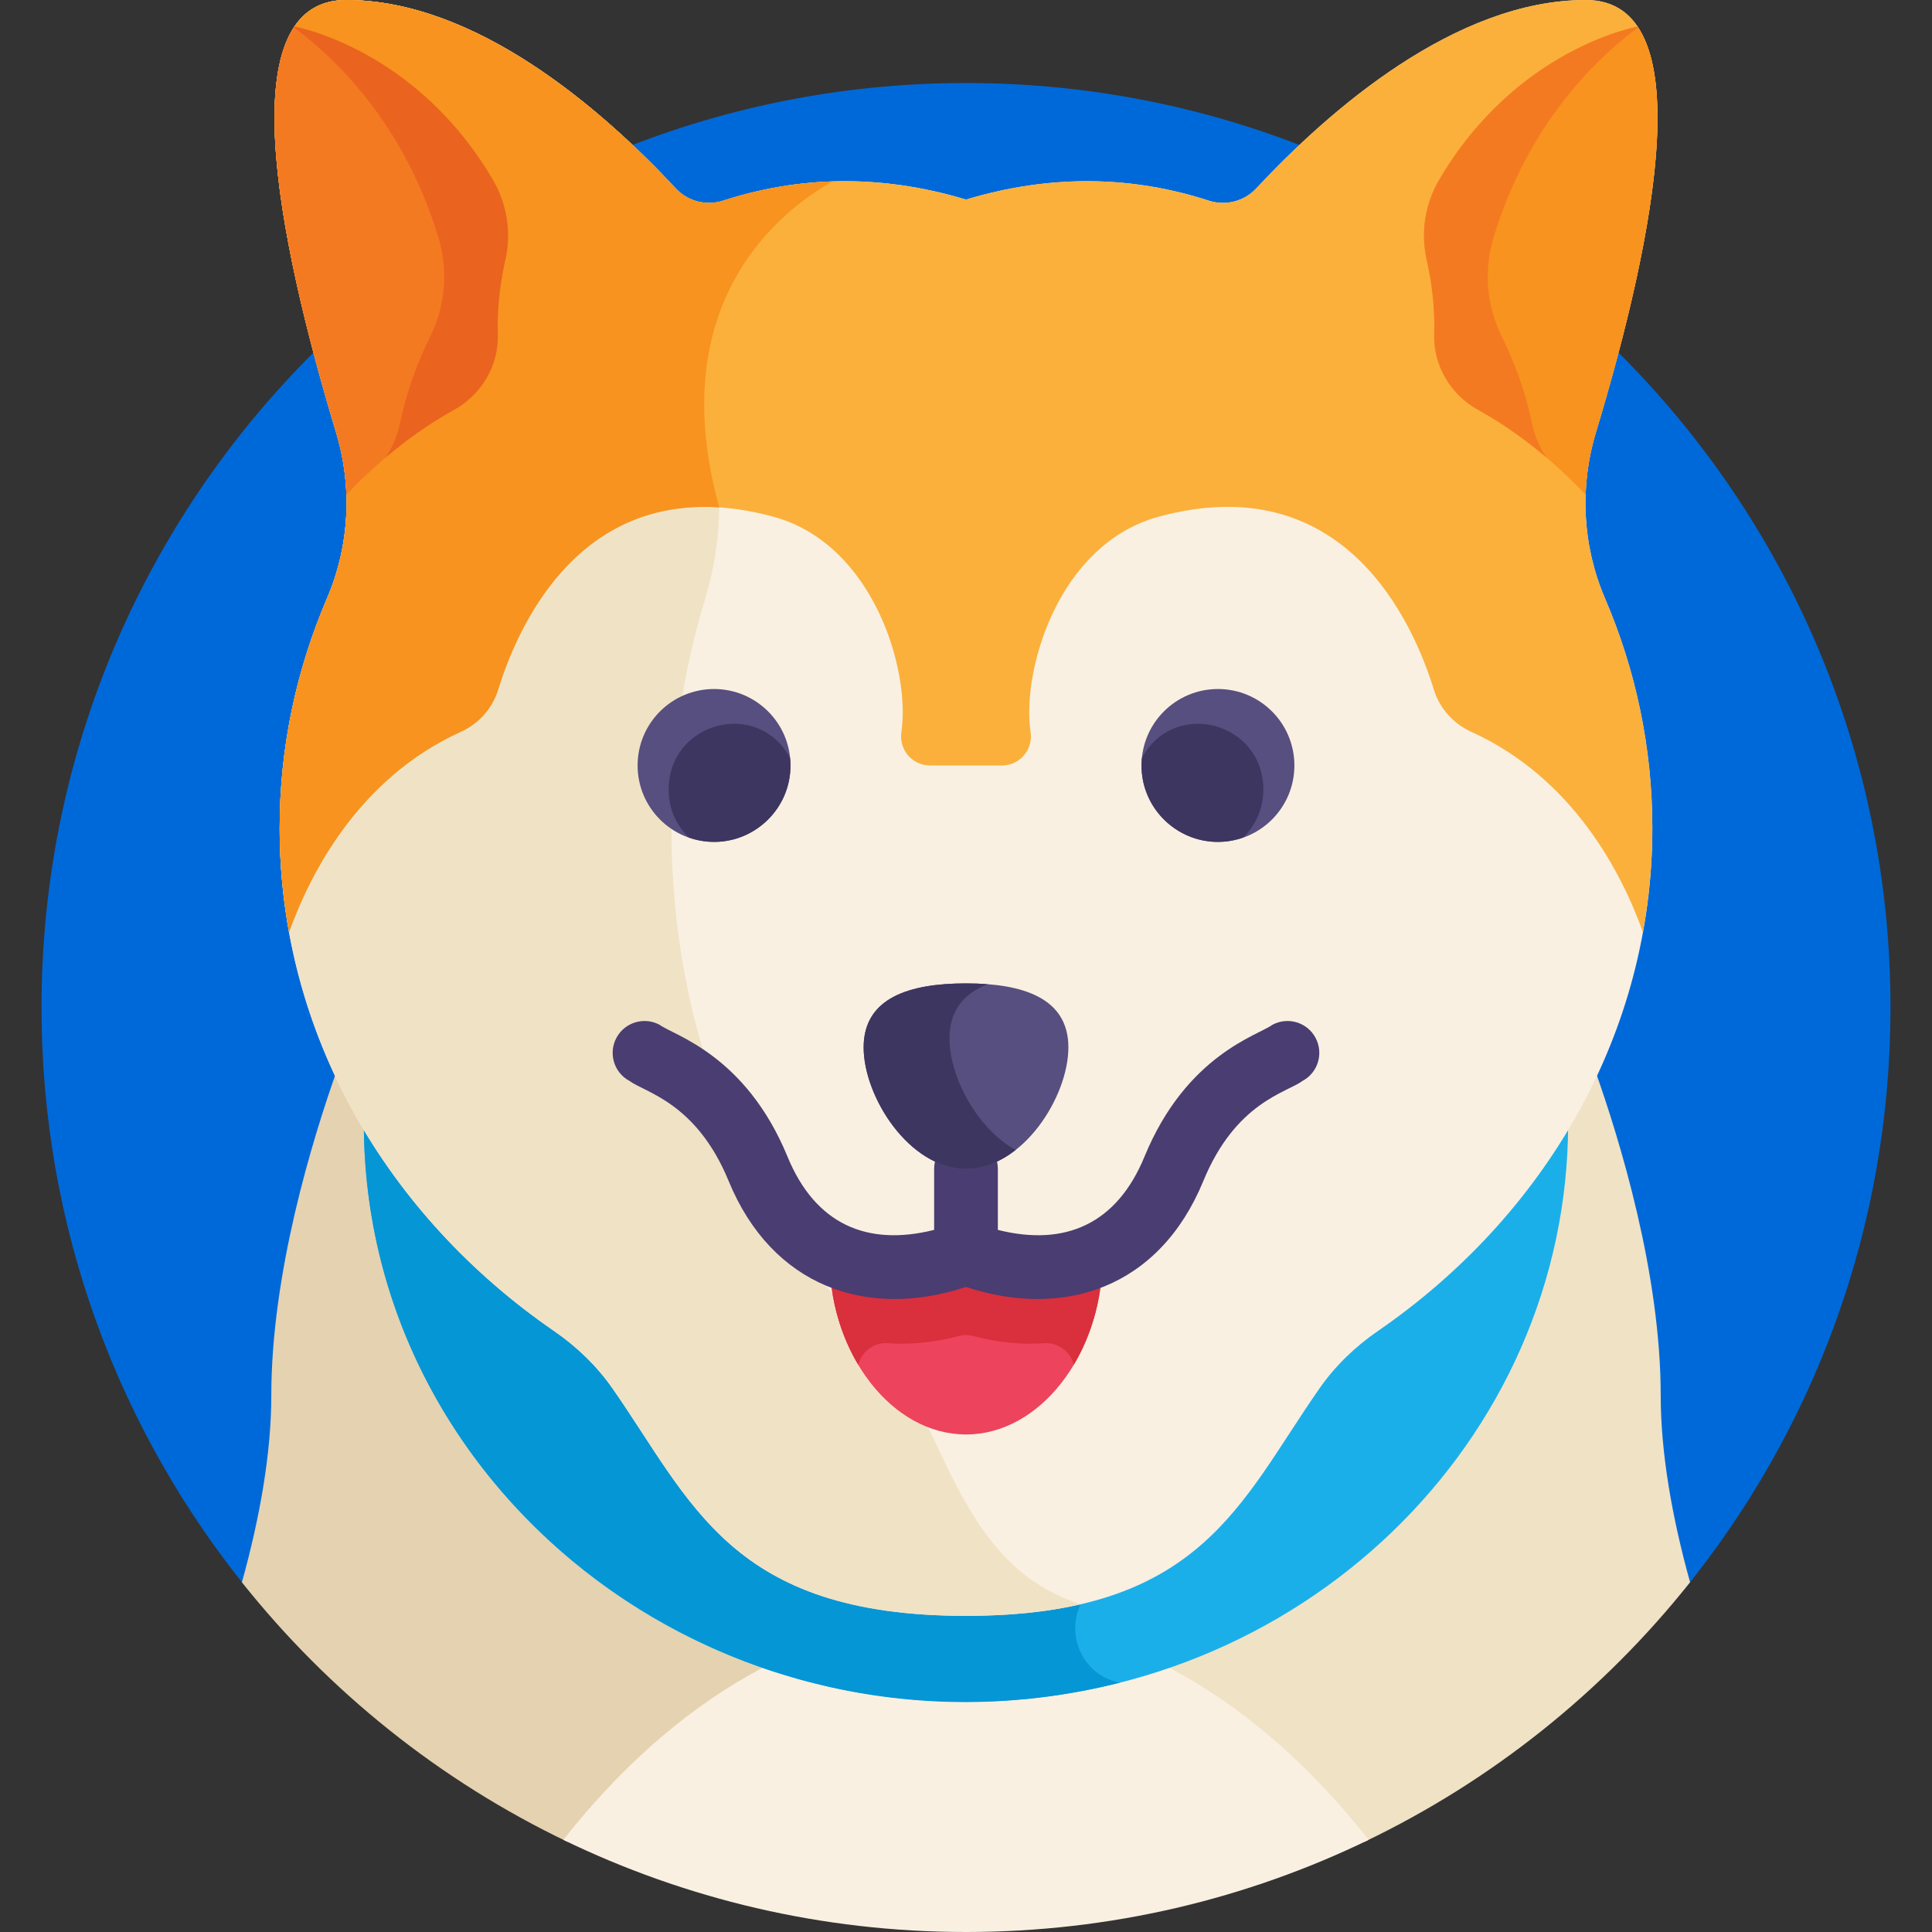 <svg height="512pt" viewBox="-11 0 512 512" width="512pt" xmlns="http://www.w3.org/2000/svg"><rect x="-11" y="0" width="512" height="512" fill="#333333" stroke="none"/><path d="m435.281 421.316c34.207-42.125 54.719-95.82 54.719-154.316 0-135.309-109.691-245-245-245s-245 109.691-245 245c0 58.496 20.512 112.191 54.719 154.316zm0 0" fill="#0069D9"/><path d="m429.105 369.824c0-32.145-10.684-67.375-17.684-87.012-12.668 26.234-32.516 48.914-57.262 65.945-6.004 4.133-11.301 9.227-15.473 15.199-21.078 30.18-31.309 60.289-93.688 60.289h-.004c-.785 0-1.562-.008-2.336-.02v6.031c.781-.016 1.559-.039 2.336-.039 39.859 0 76.512 21.656 105.559 57.906 33.77-16.152 63.277-39.797 86.336-68.809-4.789-17.203-7.785-34.352-7.785-49.492zm0 0" fill="#f0e2c5"/><path d="m244.664 430.227v-5.98c-62.078-.109-72.312-30.164-93.352-60.289-4.172-5.973-9.473-11.066-15.477-15.199-24.742-17.031-44.59-39.711-57.258-65.945-7 19.637-17.68 54.867-17.68 87.012 0 15.145-3 32.289-7.789 49.496 23.055 29.008 52.566 52.652 86.336 68.805 28.965-36.148 65.492-57.777 105.219-57.898zm0 0" fill="#e5d2b1"/><path d="m245 428.219c-40.391 0-77.492 22.227-106.719 59.355 32.262 15.641 68.461 24.426 106.719 24.426s74.457-8.785 106.719-24.426c-29.227-37.129-66.328-59.355-106.719-59.355zm0 0" fill="#f9f0e1"/><path d="m354.16 348.23c-6 4.129-11.301 9.223-15.473 15.199-21.078 30.176-31.309 60.289-93.688 60.289s-72.609-30.113-93.688-60.293c-4.176-5.973-9.473-11.066-15.477-15.195-20.645-14.211-37.879-32.352-50.383-53.207-.016.859-.031 1.719-.031 2.582 0 84.707 71.445 153.379 159.578 153.379s159.578-68.672 159.578-153.379c0-.863-.02-1.723-.035-2.582-12.5 20.855-29.734 38.996-50.383 53.207zm0 0" fill="#1bafea"/><path d="m280.648 419.266c-16.184 4.781-31.699 4.207-35.648 4.453-62.379 0-72.609-30.113-93.688-60.293-4.176-5.973-9.473-11.066-15.477-15.195-20.645-14.211-37.879-32.352-50.383-53.207-.016.859-.031 1.719-.031 2.582 0 100.566 99.18 173.969 200.391 148.305-12.879-2.449-16.289-19.465-5.164-26.645zm0 0" fill="#0596d6"/><path d="m409.273 0c-34.68 0-68.133 29.328-87.379 49.957-3.207 3.441-8.117 4.66-12.59 3.207-19.5-6.332-41.105-7.27-64.305-.27-23.199-7-44.805-6.062-64.305.27-4.473 1.453-9.383.234-12.59-3.207-19.242-20.629-52.699-49.957-87.379-49.957-30.699 0-18.562 61.879-2.652 114.605 4.371 14.492 3.555 30.07-2.418 43.984-8.094 18.859-12.543 39.398-12.543 60.891 0 54.484 28.566 102.859 72.723 133.25 6.004 4.133 11.305 9.223 15.477 15.199 21.078 30.176 31.309 60.289 93.688 60.289s72.609-30.113 93.688-60.289c4.172-5.977 9.473-11.07 15.473-15.199 44.16-30.395 72.727-78.766 72.727-133.254 0-21.488-4.449-42.027-12.543-60.887-5.973-13.914-6.789-29.492-2.418-43.984 15.91-52.727 28.043-114.605-2.652-114.605zm0 0" fill="#f9f0e1"/><path d="m230.047 367.93c-2.988-5.977-6.781-11.066-11.074-15.199-31.605-30.391-52.047-78.766-52.047-133.25 0-21.492 3.184-42.031 8.977-60.891 4.273-13.91 4.859-29.488 1.727-43.984-4.785-22.16-9.094-45.934-10.848-66.051-19.426-20.531-52.152-48.555-86.055-48.555-30.695 0-18.562 61.879-2.652 114.605 4.371 14.492 3.555 30.07-2.418 43.984-8.094 18.859-12.543 39.398-12.543 60.891 0 54.484 28.566 102.859 72.723 133.25 6.004 4.133 11.301 9.223 15.477 15.199 21.078 30.176 31.309 60.289 93.688 60.289 11.867 0 21.848-1.094 30.371-3.066-25.977-8.395-33.109-32.785-45.324-57.223zm0 0" fill="#f0e2c5"/><path d="m409.273 0c-34.68 0-68.133 29.328-87.379 49.957-3.207 3.441-8.117 4.66-12.59 3.207-19.5-6.332-41.105-7.27-64.305-.27-23.199-7-44.805-6.062-64.305.27-4.473 1.453-9.383.234-12.59-3.207-19.246-20.629-52.699-49.957-87.379-49.957-30.699 0-18.562 61.879-2.652 114.605 4.371 14.492 3.555 30.07-2.418 43.984-8.094 18.859-12.543 39.398-12.543 60.891 0 9.379.867 18.574 2.496 27.531 5.617-15.668 18.484-40.828 45.539-53.102 4.734-2.148 8.328-6.188 9.859-11.148 5.586-18.102 23.906-59.117 72.898-45.836 26.703 7.238 36.402 40.902 33.977 57.09-.695 4.648 2.875 8.84 7.578 8.84h9.539v-.004.004h9.539c4.699 0 8.273-4.191 7.574-8.84-2.422-16.188 7.273-49.852 33.98-57.09 48.992-13.281 67.312 27.734 72.895 45.836 1.535 4.961 5.129 9 9.859 11.148 27.059 12.273 39.926 37.438 45.543 53.105 1.629-8.961 2.496-18.156 2.496-27.535 0-21.492-4.449-42.031-12.543-60.891-5.973-13.914-6.789-29.488-2.418-43.984 15.914-52.727 28.043-114.605-2.652-114.605zm0 0" fill="#fbb03b"/><path d="m209.574 48.094c-10.055.324-19.703 2.09-28.879 5.07-4.473 1.453-9.383.234-12.59-3.207-19.242-20.629-52.699-49.957-87.379-49.957-30.699 0-18.562 61.879-2.652 114.605 4.371 14.492 3.555 30.07-2.418 43.984-8.094 18.859-12.543 39.398-12.543 60.891 0 9.379.867 18.574 2.496 27.531 5.617-15.668 18.484-40.828 45.539-53.102 4.734-2.148 8.328-6.188 9.859-11.148 5.008-16.219 20.238-50.824 58.59-48.297-15.082-54.609 16.594-78.828 29.977-86.371zm0 0" fill="#f7931e"/><path d="m332.027 202.855c0 11.188-9.07 20.258-20.258 20.258s-20.258-9.07-20.258-20.258 9.07-20.258 20.258-20.258 20.258 9.07 20.258 20.258zm0 0" fill="#574f7f"/><path d="m245 333.988s-18.645 6.523-36.125.727c.469 24.207 16.457 45.434 36.125 45.434 19.672 0 35.66-21.227 36.129-45.434-17.484 5.797-36.129-.727-36.129-.727zm0 0" fill="#ed435c"/><path d="m224.398 355.961c8.012.594 15.176-.965 18.555-1.879 1.344-.363 2.75-.363 4.094 0 3.379.914 10.543 2.473 18.555 1.879 3.867-.289 7.035 2.297 7.973 5.699 4.574-7.652 7.359-17.051 7.555-26.945-17.484 5.801-36.129-.727-36.129-.727s-18.645 6.527-36.125.727c.191 9.898 2.98 19.293 7.551 26.945.938-3.402 4.105-5.988 7.973-5.699zm0 0" fill="#da2f3c"/><path d="m423 7.059c0-.004-32.035 5.586-52.586 40.555-3.766 6.414-4.973 14.008-3.324 21.262 1.176 5.16 2.23 12.074 1.992 19.684-.262 8.355 4.363 16.07 11.691 20.098 7.621 4.191 17.707 11.148 28.43 22.441.191-5.551 1.098-11.098 2.727-16.492 12.68-42.02 22.957-89.859 11.07-107.547zm0 0" fill="#f7931e"/><path d="m394.977 112.094c-1.891-9.16-5.133-17.125-8.012-22.953-4.047-8.195-4.777-17.617-2.109-26.359 8.949-29.309 26.25-46.57 38.262-55.531-.043-.062-.078-.133-.117-.195h-.004s-32.031 5.59-52.582 40.559c-3.766 6.414-4.973 14.008-3.324 21.258 1.176 5.16 2.23 12.078 1.992 19.688-.262 8.355 4.363 16.066 11.691 20.094 5.07 2.789 11.238 6.816 17.953 12.516-1.773-2.723-3.07-5.777-3.75-9.074zm0 0" fill="#f47a21"/><path d="m67 7.059c.004-.004 32.035 5.586 52.586 40.555 3.766 6.414 4.973 14.008 3.324 21.262-1.176 5.16-2.23 12.074-1.992 19.684.262 8.355-4.363 16.07-11.688 20.098-7.625 4.191-17.711 11.148-28.43 22.441-.191-5.551-1.102-11.098-2.727-16.492-12.684-42.02-22.965-89.859-11.074-107.547zm0 0" fill="#f47a21"/><path d="m337.617 275c-2.219-4.102-7.34-5.625-11.438-3.406-3.676 2.758-22.754 7.871-33.887 34.949-7.266 17.672-20.852 23.918-38.852 19.391v-16.18c0-4.664-3.777-8.441-8.441-8.441-4.66 0-8.441 3.777-8.441 8.441v16.18c-17.879 4.488-31.535-1.598-38.852-19.391-11.133-27.07-30.18-32.172-33.887-34.949-4.098-2.219-9.223-.691-11.438 3.406-2.219 4.098-.695 9.223 3.406 11.441 4.219 3.113 17.766 5.754 26.305 26.52 11.52 28.023 36.68 36.742 62.906 28.09 25.848 8.527 51.211.363 62.906-28.09 8.586-20.883 22.043-23.371 26.305-26.52 4.102-2.219 5.625-7.344 3.406-11.441zm0 0" fill="#493d71"/><path d="m272.133 277.562c0-13.148-12.148-16.953-27.133-16.953s-27.129 3.805-27.129 16.953c0 13.145 12.145 32.188 27.129 32.188s27.133-19.043 27.133-32.188zm0 0" fill="#574f7f"/><path d="m240.621 275.191c0-7.469 3.926-11.922 10.059-14.375-1.832-.141-3.73-.207-5.68-.207-14.984 0-27.129 3.805-27.129 16.953 0 13.145 12.148 32.188 27.129 32.188 4.773 0 9.258-1.938 13.152-4.996-10.246-5.668-17.531-19.383-17.531-29.562zm0 0" fill="#3d3660"/><path d="m291.613 200.898c-1.414 14.715 12.863 25.945 26.832 21.066 3.293-3.188 5.359-7.684 5.359-12.68 0-18.008-23.676-24.25-32.191-8.387zm0 0" fill="#3d3660"/><path d="m198.488 202.855c0 11.188-9.07 20.258-20.258 20.258s-20.258-9.07-20.258-20.258 9.07-20.258 20.258-20.258 20.258 9.07 20.258 20.258zm0 0" fill="#574f7f"/><path d="m198.391 200.898c1.41 14.715-12.867 25.945-26.832 21.066-3.297-3.188-5.363-7.684-5.363-12.68 0-18.008 23.676-24.25 32.195-8.387zm0 0" fill="#3d3660"/><path d="m95.023 112.094c1.891-9.16 5.133-17.125 8.012-22.953 4.047-8.195 4.777-17.617 2.109-26.359-8.949-29.309-26.25-46.57-38.262-55.531.043-.062.078-.133.121-.195 0 0 32.031 5.59 52.582 40.559 3.766 6.414 4.973 14.008 3.324 21.258-1.176 5.16-2.23 12.078-1.992 19.688.262 8.355-4.363 16.066-11.691 20.094-5.07 2.789-11.238 6.816-17.953 12.516 1.773-2.723 3.07-5.777 3.75-9.074zm0 0" fill="#ea631f"/></svg>